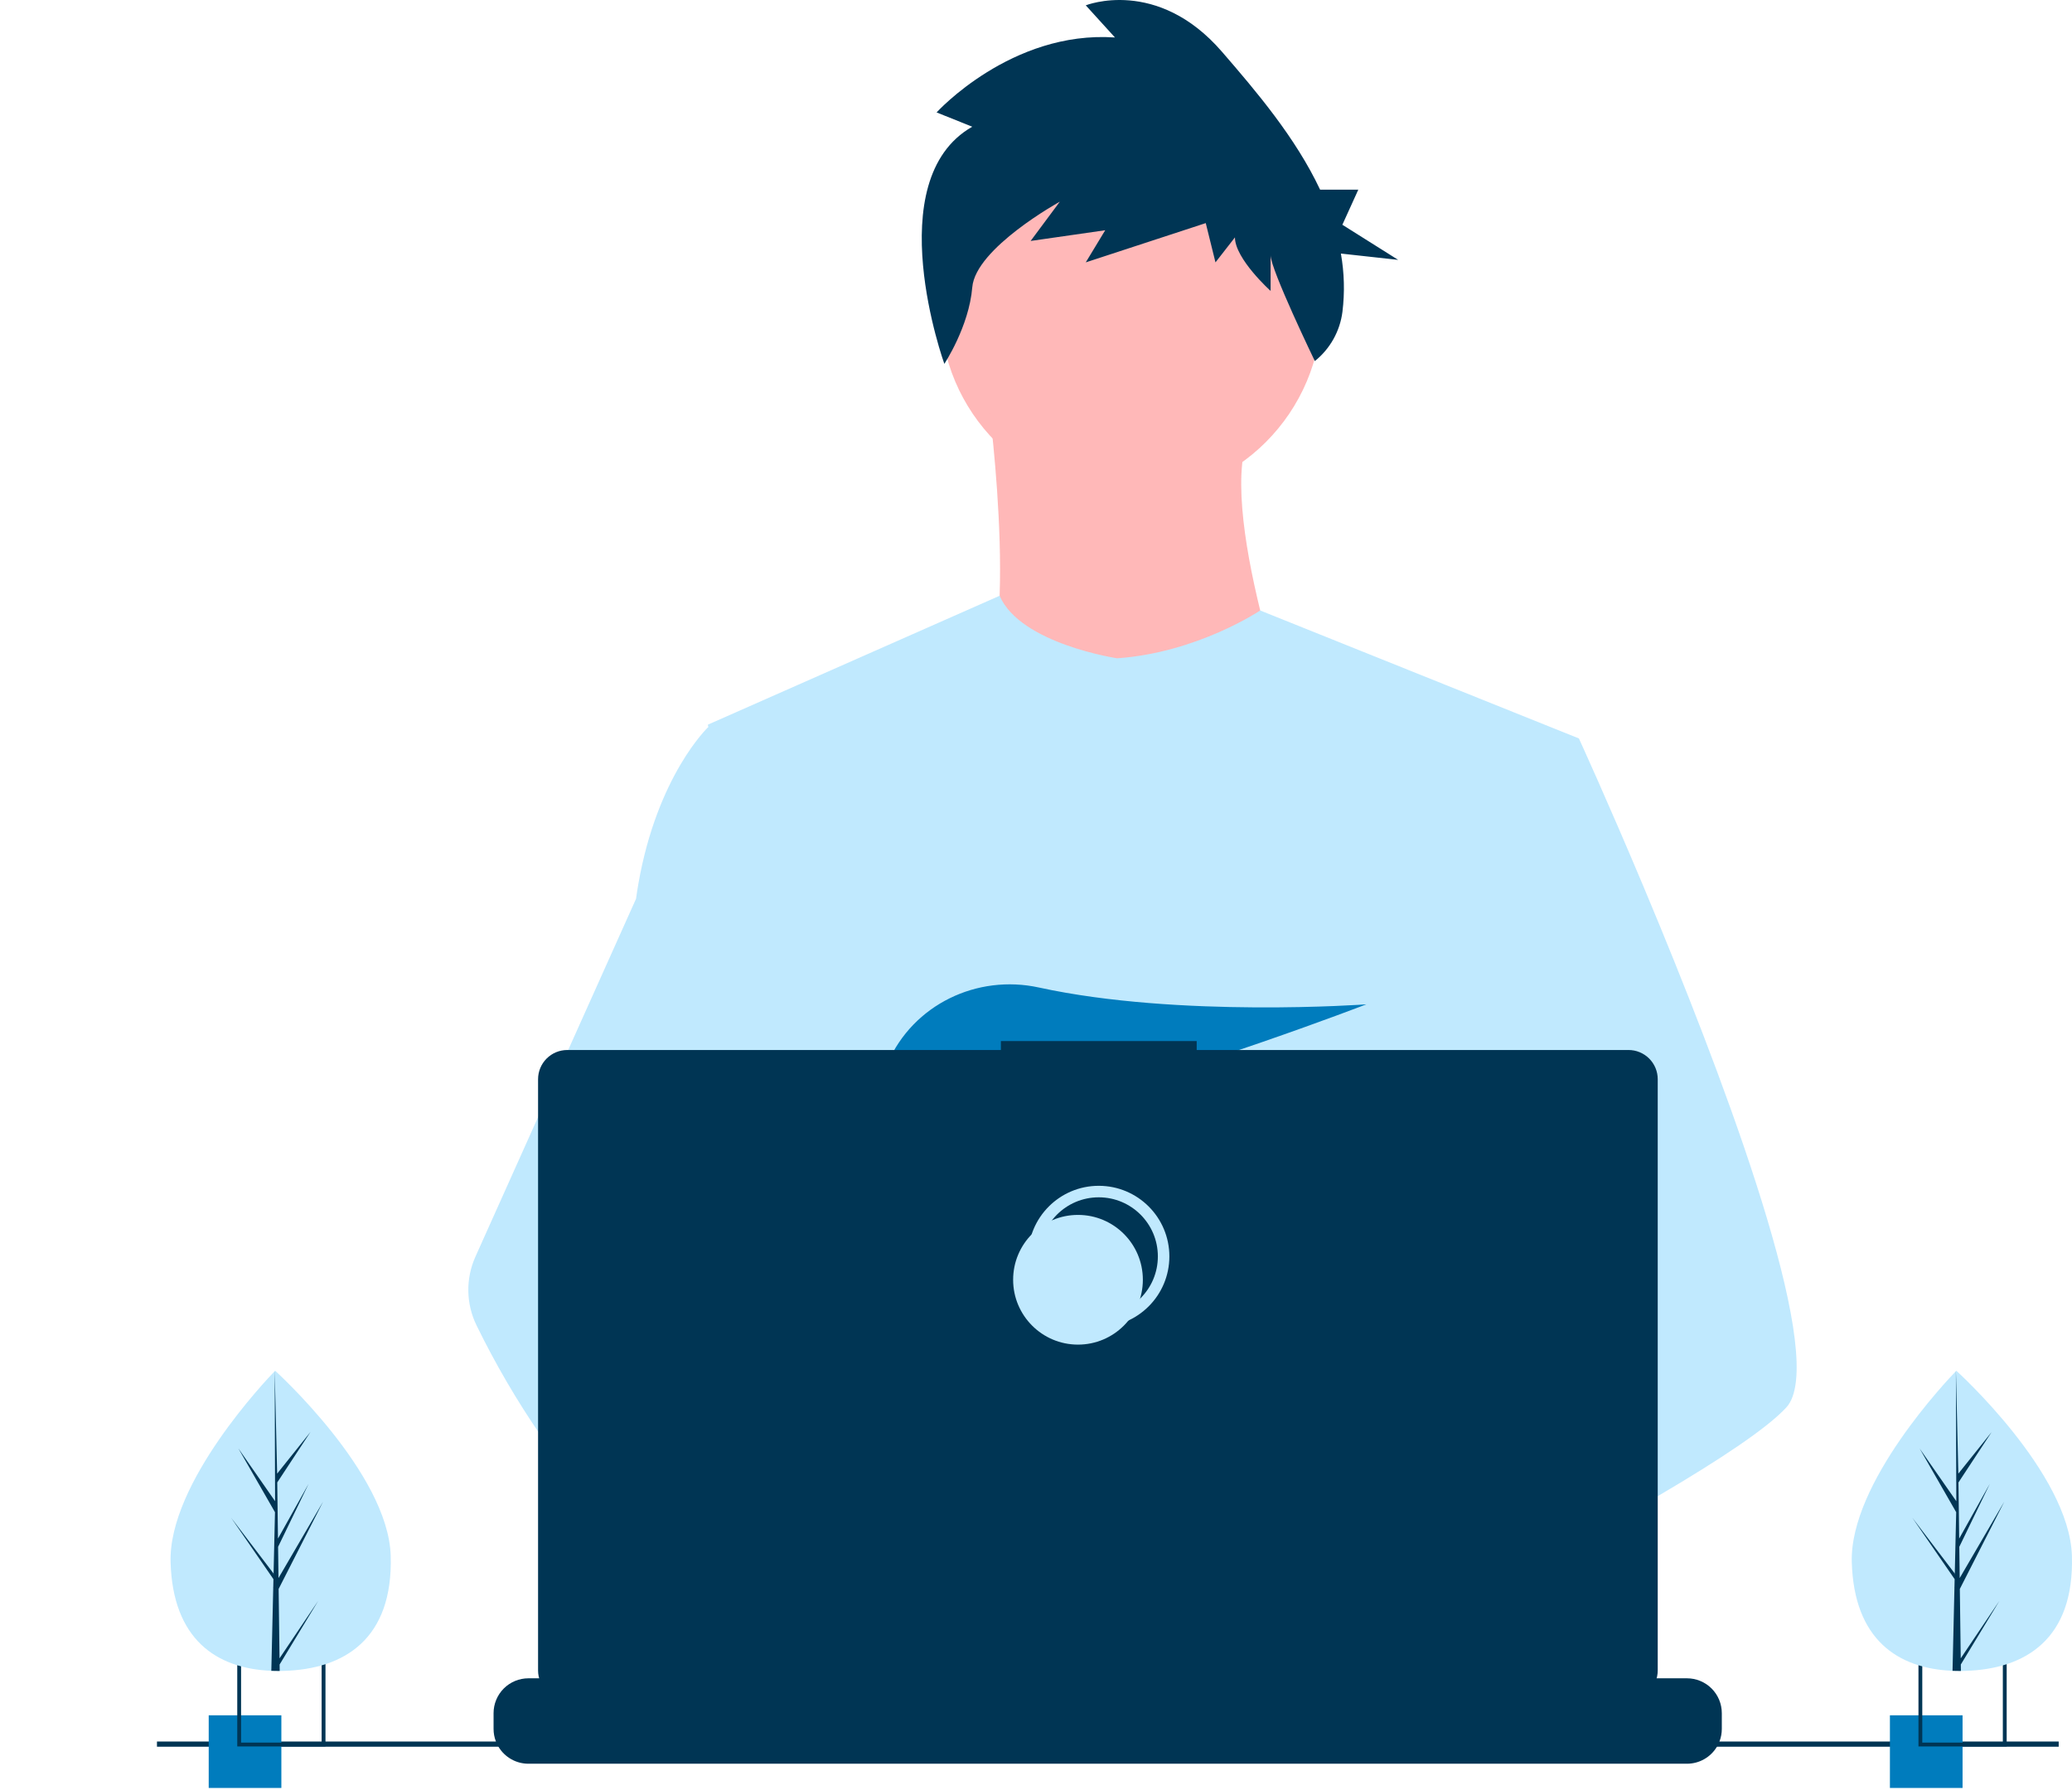 <svg width="360" height="311" viewBox="0 0 360 311" fill="none" xmlns="http://www.w3.org/2000/svg">
<g clip-path="url(#clip0)">
<path d="M196.502 86.522C214.809 86.522 229.65 71.681 229.65 53.374C229.65 35.067 214.809 20.226 196.502 20.226C178.195 20.226 163.354 35.067 163.354 53.374C163.354 71.681 178.195 86.522 196.502 86.522Z" fill="#FFB8B8"/>
<path d="M171.761 69.948C171.761 69.948 178.006 117.028 168.398 122.312C158.79 127.597 225.567 128.077 225.567 128.077C225.567 128.077 210.674 87.243 217.4 74.752L171.761 69.948Z" fill="#FFB8B8"/>
<path d="M274.327 128.315L268.774 153.604L257.031 207.106L256.68 210.036L252.627 243.957L249.931 266.491L248.124 281.628C237.134 287.276 229.169 291.175 229.169 291.175C229.169 291.175 228.484 287.741 227.379 283.345C219.667 285.658 205.395 289.494 193.301 290.26C197.705 295.169 199.729 299.781 196.984 303.184C188.698 313.444 154.494 291.951 142.53 283.936C142.252 285.855 142.146 287.795 142.215 289.733L133.059 282.692L133.965 266.491L135.494 239.079L137.414 204.703C136.808 203.232 136.301 201.721 135.895 200.182C133.091 190.211 129.688 170.3 127.078 153.604C124.977 140.166 123.399 128.811 123.066 126.395C123.021 126.08 122.998 125.917 122.998 125.917L173.679 103.523C177.28 111.876 194.099 114.387 194.099 114.387C208.032 113.426 218.954 106.079 218.954 106.079L274.327 128.315Z" fill="#C0E9FE"/>
<path d="M233.014 281.569C233.014 281.569 230.868 282.304 227.379 283.345C219.667 285.658 205.395 289.494 193.301 290.26C182.888 290.927 174.089 289.323 172.48 282.53C171.79 279.609 172.768 277.206 174.9 275.232C181.265 269.331 197.89 267.217 211.075 266.491C214.798 266.288 218.242 266.194 221.109 266.157C225.977 266.094 229.169 266.194 229.169 266.194L229.246 266.491L233.014 281.569Z" fill="#FFB8B8"/>
<path d="M168.926 22.019L162.728 19.538C162.728 19.538 175.687 5.27 193.717 6.511L188.646 0.928C188.646 0.928 201.042 -4.035 212.311 8.992C218.235 15.84 225.089 23.889 229.361 32.957H235.999L233.229 39.056L242.924 45.156L232.973 44.06C233.566 47.401 233.657 50.811 233.243 54.178C232.816 57.546 231.097 60.617 228.449 62.742C228.449 62.742 220.762 46.831 220.762 44.35V50.553C220.762 50.553 214.565 44.971 214.565 41.249L211.184 45.591L209.494 38.767L188.646 45.591L192.027 40.008L179.068 41.869L184.139 35.045C184.139 35.045 169.489 43.11 168.926 49.933C168.362 56.757 164.074 63.222 164.074 63.222C164.074 63.222 152.586 31.324 168.926 22.019Z" fill="#003554"/>
<path d="M310.358 244.574C306.981 248.235 298.615 253.748 288.473 259.716C284.7 261.934 280.683 264.219 276.586 266.491C266.808 271.914 256.571 277.287 248.124 281.628C237.134 287.276 229.169 291.175 229.169 291.175C229.169 291.175 228.484 287.74 227.379 283.345C225.901 277.463 223.674 269.858 221.352 266.491C221.271 266.374 221.19 266.266 221.109 266.157C220.433 265.269 219.752 264.751 219.081 264.751L252.627 243.957L267.124 234.968L256.68 210.036L243.58 178.761L251.487 153.604L259.434 128.315H274.327C274.327 128.315 279.259 139.08 285.565 154.091C286.507 156.336 287.481 158.675 288.473 161.091C301.446 192.645 317.62 236.708 310.358 244.574Z" fill="#C0E9FE"/>
<path d="M196.984 303.184C188.698 313.444 154.494 291.951 142.53 283.936C139.925 282.191 138.374 281.087 138.374 281.087L149.319 266.491L152.785 261.871C152.785 261.871 155.887 263.516 160.471 266.194C160.638 266.293 160.805 266.392 160.976 266.491C164.929 268.812 169.892 271.846 174.9 275.232C181.811 279.906 188.798 285.239 193.301 290.26C197.705 295.169 199.729 299.781 196.984 303.184Z" fill="#FFB8B8"/>
<path d="M160.471 266.194C159.248 266.189 158.026 266.288 156.82 266.491C146.456 268.272 143.4 277.652 142.53 283.936C142.252 285.855 142.146 287.795 142.215 289.733L133.059 282.692L129.724 280.127C121.695 277.328 114.542 272.356 108.339 266.491C102.958 261.313 98.131 255.589 93.937 249.411C89.759 243.322 86.034 236.934 82.794 230.298C81.889 228.447 81.403 226.419 81.37 224.359C81.336 222.298 81.756 220.256 82.6 218.375L93.937 193.11L110.507 156.182C110.629 155.303 110.763 154.444 110.908 153.604C114.195 134.761 122.998 126.395 122.998 126.395H129.724L134.222 153.604L139.812 187.407L135.895 200.182L126.843 229.685L135.494 239.079L160.471 266.194Z" fill="#C0E9FE"/>
<path d="M168.083 187.434L173.832 194.142C175.969 193.735 178.199 193.256 180.497 192.719L178.845 187.434L182.883 192.145C207.224 186.158 237.394 174.519 237.394 174.519C237.394 174.519 204.822 176.908 180.503 171.594C169.742 169.244 158.671 174.578 154.256 184.668C151.689 190.533 152.092 195.614 161.195 195.614C164.271 195.561 167.338 195.273 170.369 194.751L168.083 187.434Z" fill="#007cbd"/>
<path d="M299.156 297.685V300.421C299.158 301.172 299.018 301.916 298.746 302.616C298.625 302.928 298.478 303.229 298.309 303.518C297.771 304.419 297.009 305.166 296.096 305.684C295.184 306.203 294.152 306.475 293.102 306.475H91.809C90.76 306.475 89.728 306.203 88.815 305.684C87.902 305.166 87.14 304.419 86.603 303.518C86.433 303.229 86.287 302.928 86.165 302.616C85.893 301.916 85.754 301.172 85.755 300.421V297.685C85.755 296.89 85.912 296.102 86.216 295.368C86.52 294.633 86.966 293.966 87.528 293.403C88.09 292.841 88.758 292.395 89.492 292.091C90.227 291.787 91.014 291.63 91.809 291.631H103.412V290.355C103.412 290.322 103.419 290.289 103.431 290.258C103.444 290.228 103.462 290.2 103.486 290.176C103.509 290.153 103.537 290.134 103.568 290.122C103.598 290.109 103.631 290.103 103.664 290.103H109.718C109.752 290.103 109.784 290.109 109.815 290.122C109.846 290.134 109.874 290.153 109.897 290.176C109.92 290.2 109.939 290.228 109.952 290.258C109.964 290.289 109.971 290.322 109.971 290.355V291.631H113.753V290.355C113.753 290.322 113.759 290.289 113.772 290.258C113.785 290.228 113.803 290.2 113.827 290.176C113.85 290.153 113.878 290.134 113.909 290.122C113.939 290.109 113.972 290.103 114.005 290.103H120.059C120.092 290.103 120.125 290.109 120.156 290.122C120.186 290.134 120.214 290.153 120.238 290.176C120.261 290.2 120.28 290.228 120.292 290.258C120.305 290.289 120.312 290.322 120.312 290.355V291.631H124.098V290.355C124.098 290.322 124.104 290.289 124.117 290.258C124.13 290.228 124.148 290.2 124.172 290.176C124.195 290.153 124.223 290.134 124.254 290.122C124.284 290.109 124.317 290.103 124.35 290.103H130.404C130.438 290.103 130.47 290.109 130.501 290.122C130.532 290.134 130.56 290.153 130.583 290.176C130.606 290.2 130.625 290.228 130.638 290.258C130.65 290.289 130.657 290.322 130.657 290.355V291.631H134.439V290.355C134.439 290.322 134.445 290.289 134.458 290.258C134.471 290.228 134.489 290.2 134.513 290.176C134.536 290.153 134.564 290.134 134.595 290.122C134.625 290.109 134.658 290.103 134.691 290.103H140.745C140.778 290.103 140.811 290.109 140.842 290.122C140.872 290.134 140.9 290.153 140.924 290.176C140.947 290.2 140.966 290.228 140.978 290.258C140.991 290.289 140.998 290.322 140.998 290.355V291.631H144.78V290.355C144.779 290.322 144.786 290.289 144.799 290.258C144.811 290.228 144.83 290.2 144.853 290.176C144.877 290.153 144.905 290.134 144.935 290.122C144.966 290.109 144.999 290.103 145.032 290.103H151.086C151.119 290.103 151.152 290.109 151.183 290.122C151.213 290.134 151.241 290.153 151.264 290.176C151.288 290.2 151.307 290.228 151.319 290.258C151.332 290.289 151.338 290.322 151.338 290.355V291.631H155.125V290.355C155.125 290.322 155.131 290.289 155.144 290.258C155.157 290.228 155.175 290.2 155.199 290.176C155.222 290.153 155.25 290.134 155.281 290.122C155.311 290.109 155.344 290.103 155.377 290.103H161.431C161.464 290.103 161.497 290.109 161.528 290.122C161.558 290.134 161.586 290.153 161.61 290.176C161.633 290.2 161.652 290.228 161.664 290.258C161.677 290.289 161.684 290.322 161.684 290.355V291.631H165.466V290.355C165.465 290.322 165.472 290.289 165.485 290.258C165.497 290.228 165.516 290.2 165.539 290.176C165.563 290.153 165.591 290.134 165.621 290.122C165.652 290.109 165.685 290.103 165.718 290.103H213.139C213.173 290.103 213.205 290.109 213.236 290.122C213.267 290.134 213.295 290.153 213.318 290.176C213.341 290.2 213.36 290.228 213.373 290.258C213.385 290.289 213.392 290.322 213.392 290.355V291.631H217.178V290.355C217.178 290.322 217.185 290.289 217.197 290.258C217.21 290.228 217.229 290.2 217.252 290.176C217.276 290.153 217.303 290.134 217.334 290.122C217.365 290.109 217.398 290.103 217.431 290.103H223.485C223.551 290.103 223.615 290.13 223.662 290.177C223.71 290.224 223.736 290.288 223.737 290.355V291.631H227.519V290.355C227.519 290.322 227.525 290.289 227.538 290.258C227.551 290.228 227.569 290.2 227.593 290.176C227.616 290.153 227.644 290.134 227.675 290.122C227.705 290.109 227.738 290.103 227.771 290.103H233.825C233.859 290.103 233.891 290.109 233.922 290.122C233.953 290.134 233.981 290.153 234.004 290.176C234.027 290.2 234.046 290.228 234.059 290.258C234.071 290.289 234.078 290.322 234.078 290.355V291.631H237.86V290.355C237.86 290.322 237.866 290.289 237.879 290.258C237.892 290.228 237.91 290.2 237.934 290.176C237.957 290.153 237.985 290.134 238.016 290.122C238.046 290.109 238.079 290.103 238.112 290.103H244.166C244.199 290.103 244.232 290.109 244.263 290.122C244.293 290.134 244.321 290.153 244.345 290.176C244.368 290.2 244.387 290.228 244.399 290.258C244.412 290.289 244.419 290.322 244.419 290.355V291.631H248.205V290.355C248.205 290.322 248.212 290.289 248.224 290.258C248.237 290.228 248.255 290.2 248.279 290.176C248.302 290.153 248.33 290.134 248.361 290.122C248.391 290.109 248.424 290.103 248.458 290.103H254.511C254.578 290.103 254.641 290.13 254.687 290.178C254.734 290.225 254.76 290.289 254.759 290.355V291.631H258.546V290.355C258.546 290.322 258.552 290.289 258.565 290.258C258.578 290.228 258.596 290.2 258.62 290.176C258.643 290.153 258.671 290.134 258.702 290.122C258.732 290.109 258.765 290.103 258.798 290.103H264.852C264.885 290.103 264.918 290.109 264.949 290.122C264.979 290.134 265.007 290.153 265.031 290.176C265.054 290.2 265.073 290.228 265.085 290.258C265.098 290.289 265.105 290.322 265.105 290.355V291.631H268.887V290.355C268.886 290.322 268.893 290.289 268.906 290.258C268.918 290.228 268.937 290.2 268.96 290.176C268.984 290.153 269.012 290.134 269.042 290.122C269.073 290.109 269.106 290.103 269.139 290.103H275.193C275.226 290.103 275.259 290.109 275.29 290.122C275.32 290.134 275.348 290.153 275.372 290.176C275.395 290.2 275.414 290.228 275.426 290.258C275.439 290.289 275.445 290.322 275.445 290.355V291.631H293.102C293.897 291.63 294.684 291.787 295.419 292.091C296.154 292.395 296.821 292.841 297.383 293.403C297.946 293.966 298.391 294.633 298.696 295.368C299 296.102 299.156 296.89 299.156 297.685Z" fill="#003554"/>
<path d="M357.689 302.616H27.272V303.518H357.689V302.616Z" fill="#003554"/>
<path d="M282.948 182.454H207.92V180.907H173.899V182.454H98.562C97.216 182.454 95.925 182.988 94.973 183.94C94.022 184.892 93.487 186.183 93.487 187.529V290.265C93.487 291.611 94.022 292.902 94.973 293.854C95.925 294.806 97.216 295.34 98.562 295.34H282.948C284.294 295.34 285.585 294.806 286.537 293.854C287.488 292.902 288.023 291.611 288.023 290.265V187.529C288.023 186.862 287.892 186.202 287.637 185.586C287.382 184.971 287.008 184.411 286.537 183.94C286.065 183.469 285.506 183.095 284.89 182.84C284.274 182.585 283.614 182.454 282.948 182.454Z" fill="#003554"/>
<path d="M190.903 229.591C197.127 229.591 202.172 224.545 202.172 218.321C202.172 212.097 197.127 207.052 190.903 207.052C184.679 207.052 179.633 212.097 179.633 218.321C179.633 224.545 184.679 229.591 190.903 229.591Z" stroke="#C0E9FE" stroke-width="2" stroke-miterlimit="10"/>
<path d="M187.297 233.648C193.52 233.648 198.566 228.602 198.566 222.378C198.566 216.154 193.52 211.109 187.297 211.109C181.073 211.109 176.027 216.154 176.027 222.378C176.027 228.602 181.073 233.648 187.297 233.648Z" fill="#C0E9FE"/>
<path d="M48.885 298.062H36.263V310.683H48.885V298.062Z" fill="#007cbd"/>
<path d="M41.223 288.145V303.471H56.55V288.145H41.223ZM55.882 302.804H41.886V288.812H55.882V302.804Z" fill="#003554"/>
<path d="M340.986 298.062H328.364V310.683H340.986V298.062Z" fill="#007cbd"/>
<path d="M333.324 288.145V303.471H348.651V288.145H333.324ZM347.984 302.804H333.987V288.812H347.984V302.804Z" fill="#003554"/>
<path d="M67.884 270.353C68.304 284.755 59.889 290.034 49.328 290.342C49.083 290.349 48.839 290.354 48.596 290.355C48.106 290.359 47.621 290.351 47.141 290.331C37.59 289.934 30.029 284.864 29.638 271.47C29.233 257.609 46.438 239.599 47.729 238.267L47.731 238.266C47.78 238.215 47.805 238.19 47.805 238.19C47.805 238.19 67.463 255.952 67.884 270.353Z" fill="#C0E9FE"/>
<path d="M48.568 288.159L55.277 278.183L48.582 289.233L48.596 290.355C48.106 290.359 47.621 290.351 47.141 290.331L47.474 275.901L47.464 275.789L47.477 275.768L47.508 274.404L40.162 263.738L47.5 273.384L47.526 273.672L47.777 262.769L41.432 251.711L47.795 260.854L47.729 238.267L47.729 238.192L47.731 238.266L48.152 256.067L53.936 248.836L48.171 257.601L48.297 267.353L53.619 257.835L48.317 268.787L48.387 274.209L56.127 260.951L48.411 276.101L48.568 288.159Z" fill="#003554"/>
<path d="M359.985 270.353C360.406 284.755 351.99 290.034 341.43 290.342C341.184 290.349 340.94 290.354 340.697 290.355C340.207 290.359 339.722 290.351 339.242 290.331C329.691 289.934 322.131 284.864 321.739 271.47C321.335 257.609 338.539 239.599 339.83 238.267L339.832 238.266C339.881 238.215 339.907 238.19 339.907 238.19C339.907 238.19 359.564 255.952 359.985 270.353Z" fill="#C0E9FE"/>
<path d="M340.669 288.159L347.378 278.183L340.683 289.233L340.697 290.355C340.207 290.359 339.722 290.351 339.242 290.331L339.575 275.901L339.566 275.789L339.578 275.768L339.61 274.404L332.263 263.738L339.601 273.384L339.627 273.672L339.878 262.769L333.533 251.711L339.897 260.854L339.83 238.267L339.83 238.192L339.832 238.266L340.254 256.067L346.037 248.836L340.273 257.601L340.399 267.353L345.72 257.835L340.418 268.787L340.489 274.209L348.228 260.951L340.512 276.101L340.669 288.159Z" fill="#003554"/>
</g>
<defs>
<clipPath id="clip0">
<rect width="360" height="310.683" fill="white"/>
</clipPath>
</defs>
</svg>
